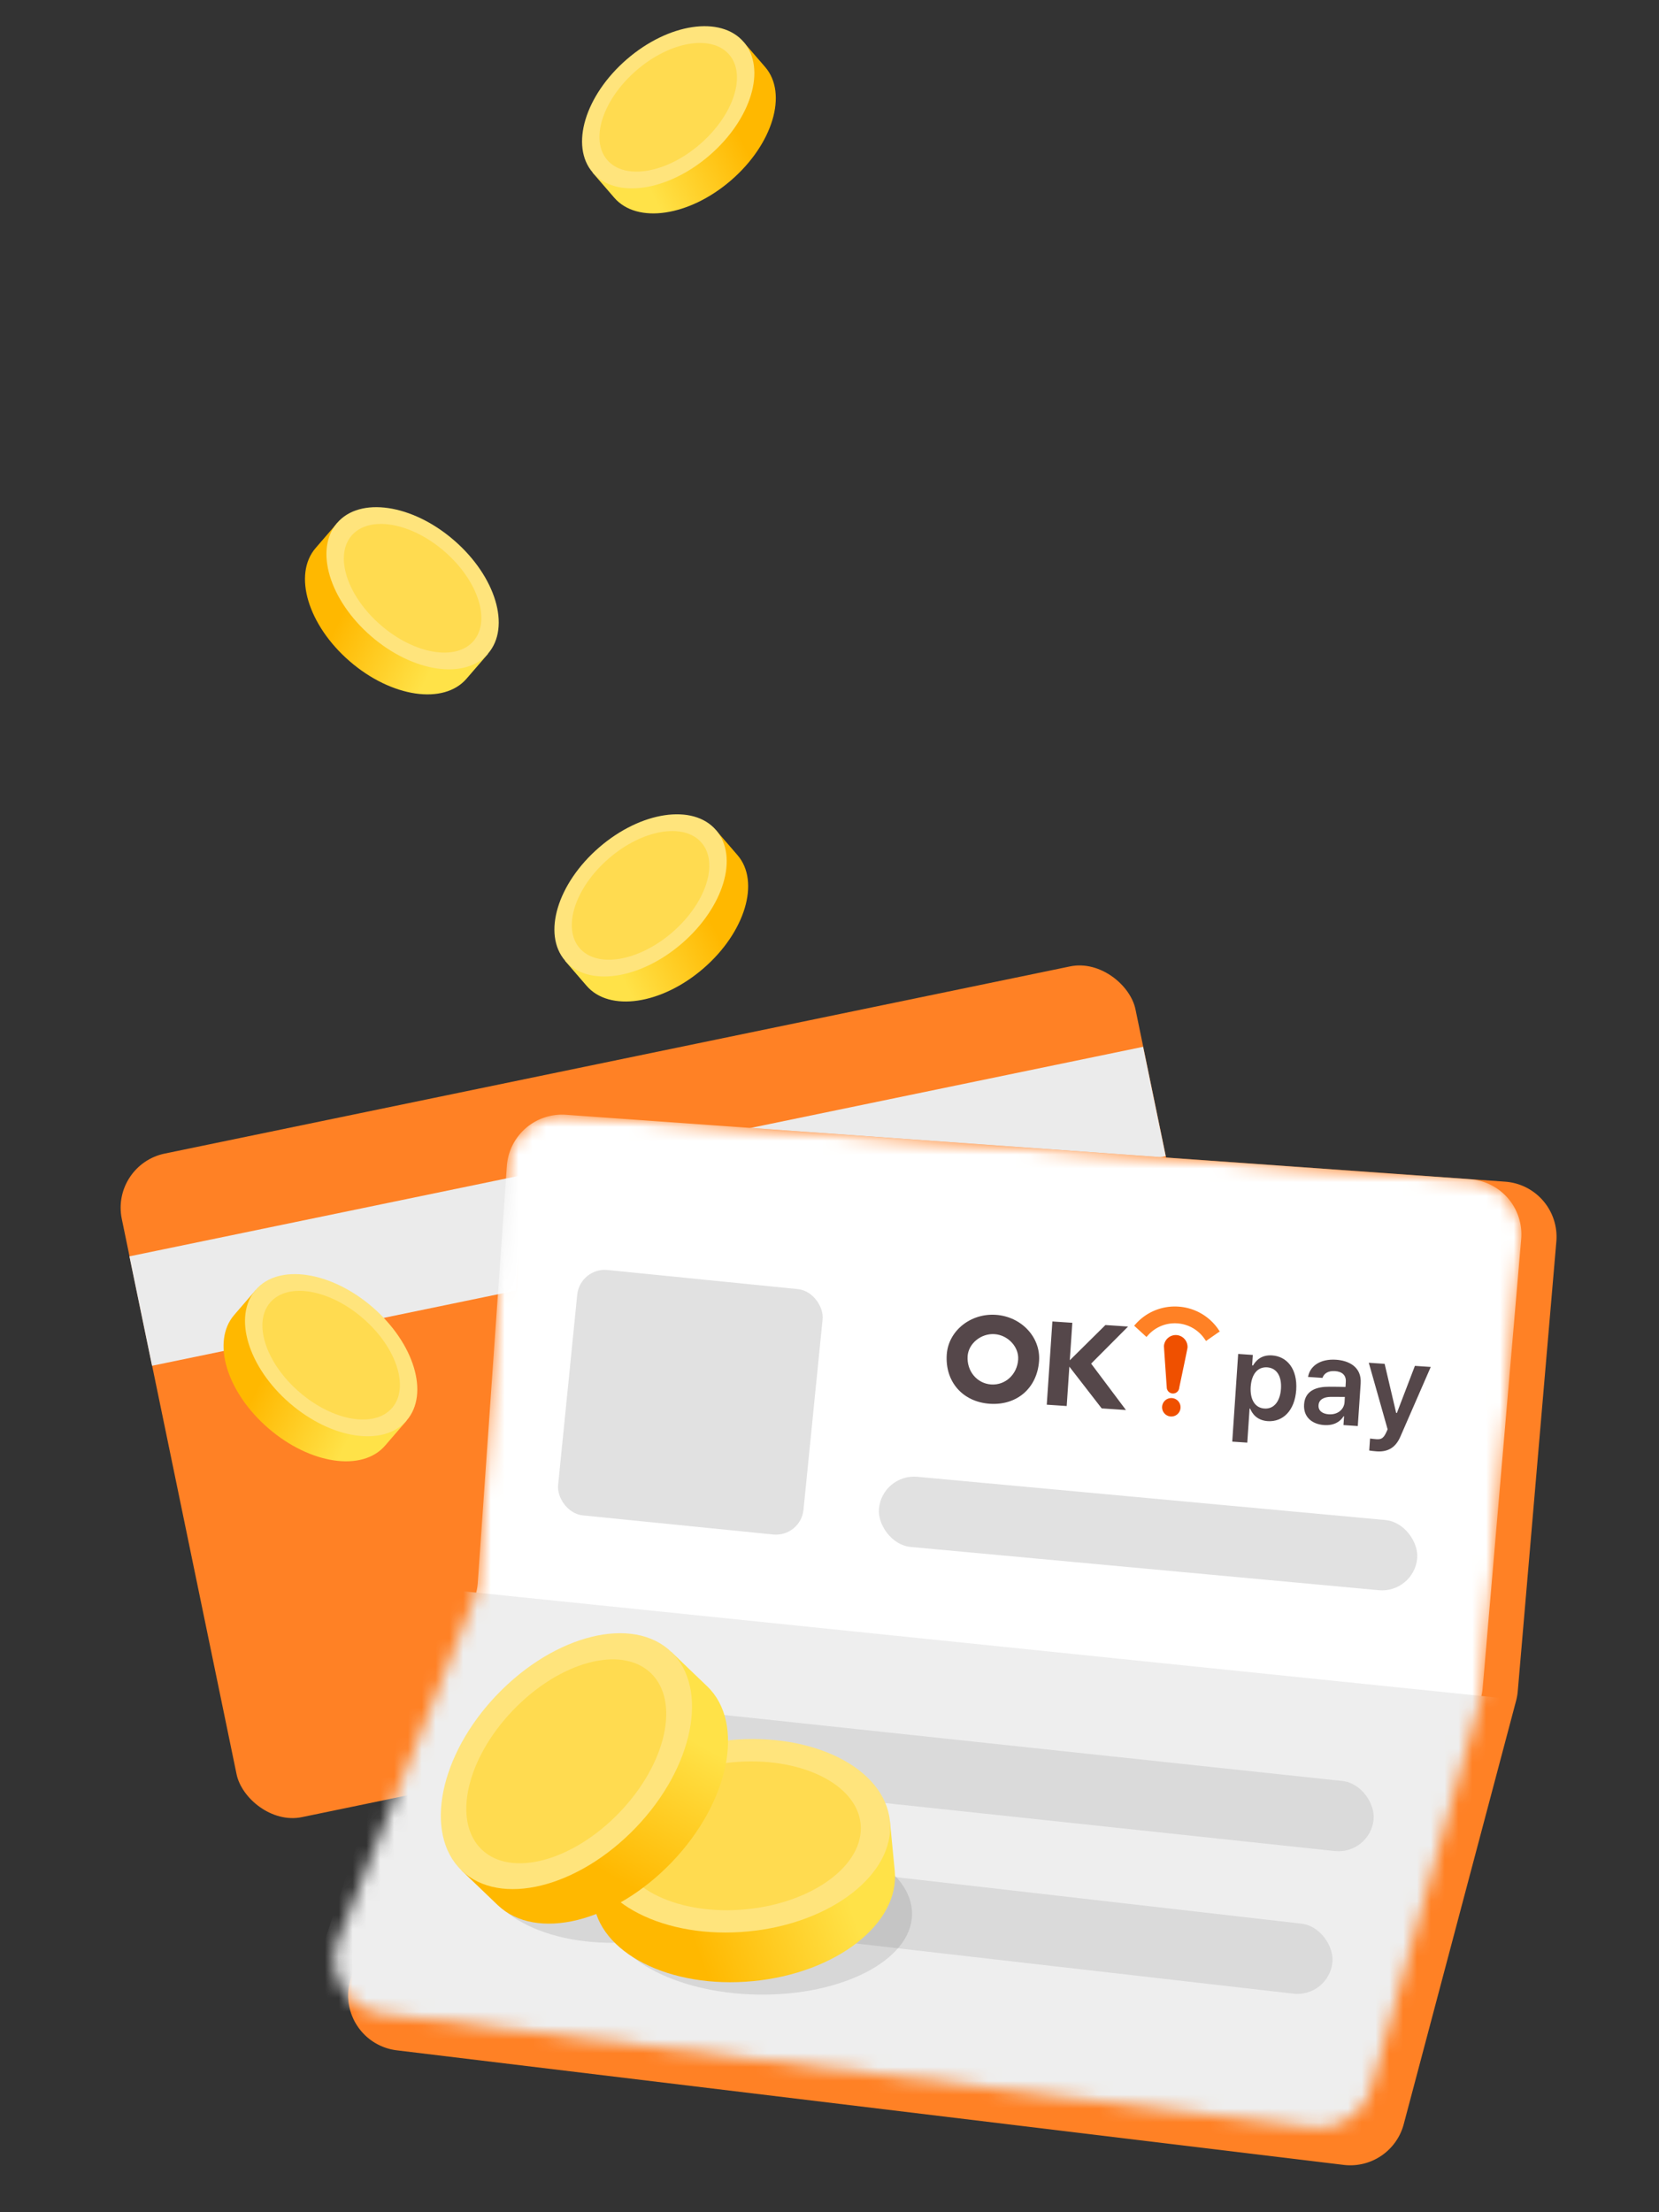 <svg width="120" height="160" viewBox="0 0 120 160" fill="none" xmlns="http://www.w3.org/2000/svg">
    <rect x="0" y="0" width="120" height="160" fill="#333333" stroke="none"/>
    <mask id="qwq8xizuka" style="mask-type:alpha" maskUnits="userSpaceOnUse" x="0" y="0" width="120" height="160">
        <path fill="red" d="M0 0h120v160H0z"/>
    </mask>
    <g mask="url(#qwq8xizuka)">
        <rect x="8" y="84.242" width="74.873" height="49.008" rx="4" transform="rotate(-11.679 8 84.242)" fill="#FF8125"/>
        <path fill="#EBEBEB" d="m9.361 90.867 73.323-15.156 1.636 7.914L10.997 98.78z"/>
        <path d="M37.933 84.427a4 4 0 0 1 4.274-3.711l66.666 4.75a4 4 0 0 1 3.701 4.331l-2.79 32.519c-.02.231-.06.46-.119.684l-8.129 30.632a4 4 0 0 1-4.346 2.945l-68.488-8.286a4 4 0 0 1-3.267-5.37l10.147-27.18c.134-.36.216-.737.242-1.12l2.109-30.194z" fill="#FF8125"/>
        <mask id="z8628siz6b" style="mask-type:alpha" maskUnits="userSpaceOnUse" x="24" y="80" width="87" height="74">
            <path d="M36.661 84.338a4 4 0 0 1 4.275-3.711l65.395 4.66a4 4 0 0 1 3.701 4.332l-2.788 32.49a3.949 3.949 0 0 1-.134.74l-7.903 28.122a4 4 0 0 1-4.334 2.889l-67.152-8.182c-2.605-.318-4.204-3.016-3.23-5.453l9.79-24.535c.154-.385.247-.791.276-1.204l2.104-30.148z" fill="#fff"/>
        </mask>
        <g mask="url(#z8628siz6b)">
            <path d="M36.661 84.338a4 4 0 0 1 4.275-3.711l65.395 4.66a4 4 0 0 1 3.701 4.332l-2.788 32.49a3.949 3.949 0 0 1-.134.74l-7.903 28.122a4 4 0 0 1-4.334 2.889l-67.152-8.182c-2.605-.318-4.204-3.016-3.23-5.453l9.79-24.535c.154-.385.247-.791.276-1.204l2.104-30.148z" fill="#fff"/>
            <path d="m32.003 114.935 77.366 7.956-5.486 32.829-83.174-7.084 11.294-33.701z" fill="#EEE"/>
        </g>
        <rect x="38.399" y="122.544" width="61.574" height="5.097" rx="2.549" transform="rotate(6.094 38.4 122.544)" fill="#DADADA"/>
        <rect x="63.812" y="106.575" width="39.098" height="5.097" rx="2.549" transform="rotate(5.278 63.812 106.575)" fill="#E1E1E1"/>
        <path d="M72.031 95.096c-1.84-.124-3.434 1.164-3.55 2.874-.131 1.961 1.148 3.425 3.116 3.558 1.969.133 3.43-1.147 3.562-3.108.115-1.71-1.287-3.2-3.128-3.324zm-.34 5.036c-1.026-.07-1.772-.97-1.7-2.05.062-.913.972-1.655 1.946-1.59.974.066 1.772.927 1.71 1.837-.072 1.08-.932 1.872-1.955 1.803zM79.688 101.863l1.755.118-2.519-3.357.012-.01 2.66-2.67-1.638-.11-2.577 2.55.183-2.712-1.443-.097-.406 6.02 1.442.097.193-2.85.03.041 2.308 2.98z" fill="#55474A"/>
        <path d="M88.115 96.13a3.798 3.798 0 0 0-2.874-1.628 3.792 3.792 0 0 0-3.067 1.228l-.139.151.148.135.595.544.148.138.135-.148a2.6 2.6 0 0 1 2.095-.837 2.599 2.599 0 0 1 1.963 1.11l.118.166.165-.118.659-.458.168-.114-.117-.169h.004z" fill="#FF8125"/>
        <path d="M84.795 101.119a.667.667 0 1 0-.09 1.33.667.667 0 0 0 .09-1.33zM85.896 97.473a.858.858 0 0 0-.795-.913.858.858 0 0 0-.91.798c-.003.036.2 2.945.2 2.945h.004a.452.452 0 0 0 .903.061s.593-2.809.598-2.89z" fill="#EF5000"/>
        <path d="m89.132 104.266 1.087.073.166-2.461.042.003c.147.351.476.846 1.27.904 1.086.069 1.955-.742 2.062-2.257.1-1.537-.68-2.425-1.742-2.497-.82-.055-1.192.41-1.38.726l-.067-.005.05-.755-1.06-.072-.428 6.341zm1.334-3.969c.064-.895.485-1.447 1.194-1.403.726.053 1.054.694.996 1.551-.059.87-.48 1.477-1.197 1.428-.7-.047-1.05-.676-.993-1.576zM94.328 101.572c-.062.913.572 1.437 1.451 1.497.726.049 1.177-.262 1.407-.639l.034.003-.043.636 1.036.07.208-3.081c.082-1.227-.903-1.656-1.778-1.715-1.154-.078-1.898.465-2.028 1.245l1.044.07c.107-.325.42-.526.903-.493.54.036.814.32.784.777l-.021.37c-.204-.005-.864-.02-1.189-.016-.856-.003-1.738.241-1.808 1.276zm1.045.062c.027-.403.368-.597.885-.605.217-.003.823 0 1.018.005l-.02.378c-.036.517-.485.922-1.143.878-.454-.031-.767-.257-.74-.656zM99.599 104.972c.866.054 1.379-.346 1.692-1.063l2.199-5.044-1.146-.078-1.304 3.408-.051-.003-.835-3.552-1.146-.078 1.363 4.816-.11.24c-.22.484-.442.486-.705.473-.144-.014-.327-.026-.457-.048l-.059.866c.14.026.343.044.559.063z" fill="#55474A"/>
        <rect x="35.493" y="132.401" width="61.574" height="5.097" rx="2.549" transform="rotate(6.546 35.493 132.401)" fill="#DADADA"/>
        <rect x="41.952" y="91.653" width="17.838" height="17.838" rx="2" transform="rotate(5.733 41.952 91.653)" fill="#E1E1E1"/>
        <ellipse cx="45.827" cy="133.682" rx="11.207" ry="6.724" transform="rotate(-7.67 45.827 133.682)" fill="#000" fill-opacity=".1"/>
        <ellipse cx="54.921" cy="138.297" rx="11.051" ry="5.963" transform="rotate(.876 54.921 138.297)" fill="#000" fill-opacity=".1"/>
        <path d="M62.772 131.858c-2.103-1.813-5.694-2.811-9.64-2.428-3.948.383-7.28 2.065-8.996 4.248l-1.571.154.35 3.593c.37 3.82 5.553 6.442 11.572 5.86 6.018-.582 10.595-4.166 10.233-7.974l-.35-3.594-1.57.155-.028-.014z" fill="url(#ld1o3n2u8c)"/>
        <path d="M54.137 139.691c6.019-.582 10.596-4.165 10.234-7.974-.37-3.819-5.554-6.441-11.572-5.859-6.018.582-10.595 4.165-10.234 7.974.37 3.819 5.554 6.441 11.572 5.859z" fill="#FFE47C"/>
        <path d="M53.977 138.09c4.86-.474 8.559-3.235 8.274-6.171-.286-2.936-4.462-4.928-9.322-4.455-4.86.474-8.56 3.235-8.274 6.171.286 2.935 4.462 4.928 9.322 4.455z" fill="#FFDB50"/>
        <path d="M47.433 120.62c-2.776-.005-6.151 1.576-8.897 4.438-2.745 2.862-4.177 6.308-4.058 9.082l-1.091 1.141 2.606 2.499c2.768 2.656 8.41 1.269 12.597-3.093 4.187-4.362 5.325-10.062 2.57-12.716l-2.606-2.499-1.091 1.14-.03.008z" fill="url(#2g9lio8byd)"/>
        <path d="M45.984 132.189c4.187-4.362 5.325-10.063 2.57-12.717-2.768-2.657-8.41-1.269-12.597 3.093-4.187 4.361-5.325 10.062-2.57 12.716 2.768 2.657 8.41 1.269 12.597-3.092z" fill="#FFE47C"/>
        <path d="M44.818 131.078c3.38-3.525 4.387-8.029 2.258-10.071-2.129-2.041-6.595-.833-9.974 2.692-3.38 3.525-4.387 8.03-2.258 10.071 2.129 2.042 6.595.833 9.974-2.692z" fill="#FFDB50"/>
        <path d="M28.622 102.058c-.095-1.824-1.252-4.002-3.226-5.704-1.988-1.715-4.288-2.532-6.112-2.369l-.79-.68-1.552 1.797c-1.66 1.92-.558 5.581 2.464 8.195 3.022 2.614 6.807 3.172 8.454 1.252l1.552-1.797-.79-.68v-.014z" fill="url(#g9jcvzpm8e)"/>
        <path d="M20.958 101.486c3.022 2.614 6.806 3.172 8.454 1.253 1.66-1.92.558-5.582-2.464-8.196-3.023-2.613-6.807-3.171-8.454-1.252-1.661 1.92-.558 5.582 2.464 8.195z" fill="#FFE47C"/>
        <path d="M21.653 100.683c2.436 2.11 5.445 2.614 6.71 1.144 1.267-1.471.328-4.37-2.11-6.48-2.436-2.11-5.444-2.614-6.71-1.144-1.267 1.47-.327 4.37 2.11 6.48z" fill="#FFDB50"/>
        <path d="M41.664 68.803c.095-1.825 1.252-4.003 3.226-5.704 1.988-1.716 4.288-2.532 6.112-2.369l.79-.68 1.552 1.796c1.66 1.92.558 5.582-2.464 8.195-3.022 2.614-6.807 3.172-8.454 1.253l-1.552-1.797.79-.68v-.014z" fill="url(#r37xu1fpwf)"/>
        <path d="M49.328 68.23c-3.022 2.615-6.806 3.173-8.453 1.253-1.661-1.92-.559-5.581 2.464-8.195 3.022-2.614 6.806-3.172 8.453-1.252 1.661 1.92.559 5.581-2.464 8.195z" fill="#FFE47C"/>
        <path d="M48.633 67.428c-2.436 2.11-5.445 2.613-6.71 1.143-1.267-1.47-.328-4.37 2.11-6.48 2.436-2.11 5.444-2.613 6.71-1.143 1.267 1.47.327 4.37-2.11 6.48z" fill="#FFDB50"/>
        <path d="M34.513 46.59c-.095-1.824-1.252-4.003-3.226-5.704-1.988-1.716-4.288-2.532-6.113-2.369l-.79-.68-1.551 1.796c-1.661 1.92-.558 5.582 2.464 8.196 3.022 2.613 6.806 3.171 8.454 1.252l1.552-1.797-.79-.68v-.014z" fill="url(#k78bv1cppg)"/>
        <path d="M26.848 46.018c3.022 2.614 6.807 3.172 8.454 1.252 1.661-1.92.558-5.581-2.464-8.195-3.022-2.614-6.806-3.172-8.454-1.252-1.66 1.92-.558 5.581 2.464 8.195z" fill="#FFE47C"/>
        <path d="M27.543 45.215c2.437 2.11 5.446 2.614 6.712 1.143 1.266-1.47.326-4.37-2.11-6.48-2.437-2.11-5.446-2.613-6.712-1.143s-.326 4.37 2.11 6.48z" fill="#FFDB50"/>
        <path d="M43.664 11.803c.095-1.825 1.252-4.003 3.226-5.704 1.988-1.716 4.288-2.532 6.112-2.369l.79-.68 1.552 1.796c1.66 1.92.558 5.582-2.464 8.195-3.022 2.614-6.807 3.172-8.454 1.253l-1.552-1.797.79-.68v-.014z" fill="url(#nzj1822idh)"/>
        <path d="M51.328 11.23c-3.022 2.615-6.806 3.173-8.453 1.253-1.661-1.92-.559-5.581 2.464-8.195 3.022-2.614 6.806-3.172 8.453-1.252 1.661 1.92.559 5.581-2.464 8.195z" fill="#FFE47C"/>
        <path d="M50.633 10.428c-2.436 2.11-5.445 2.613-6.71 1.143-1.267-1.47-.328-4.37 2.11-6.48 2.436-2.11 5.445-2.613 6.71-1.143 1.267 1.47.327 4.37-2.11 6.48z" fill="#FFDB50"/>
    </g>
    <defs>
        <linearGradient id="ld1o3n2u8c" x1="60.131" y1="134.072" x2="49.335" y2="137.98" gradientUnits="userSpaceOnUse">
            <stop stop-color="#FFE248"/>
            <stop offset="1" stop-color="#FFB800"/>
        </linearGradient>
        <linearGradient id="2g9lio8byd" x1="46.871" y1="124.021" x2="41.225" y2="134.018" gradientUnits="userSpaceOnUse">
            <stop stop-color="#FFE248"/>
            <stop offset="1" stop-color="#FFB800"/>
        </linearGradient>
        <linearGradient id="g9jcvzpm8e" x1="26.363" y1="101.799" x2="19.583" y2="98.423" gradientUnits="userSpaceOnUse">
            <stop stop-color="#FFE248"/>
            <stop offset="1" stop-color="#FFB800"/>
        </linearGradient>
        <linearGradient id="r37xu1fpwf" x1="43.923" y1="68.544" x2="50.703" y2="65.168" gradientUnits="userSpaceOnUse">
            <stop stop-color="#FFE248"/>
            <stop offset="1" stop-color="#FFB800"/>
        </linearGradient>
        <linearGradient id="k78bv1cppg" x1="32.253" y1="46.331" x2="25.474" y2="42.955" gradientUnits="userSpaceOnUse">
            <stop stop-color="#FFE248"/>
            <stop offset="1" stop-color="#FFB800"/>
        </linearGradient>
        <linearGradient id="nzj1822idh" x1="45.924" y1="11.544" x2="52.703" y2="8.168" gradientUnits="userSpaceOnUse">
            <stop stop-color="#FFE248"/>
            <stop offset="1" stop-color="#FFB800"/>
        </linearGradient>
    </defs>
</svg>
